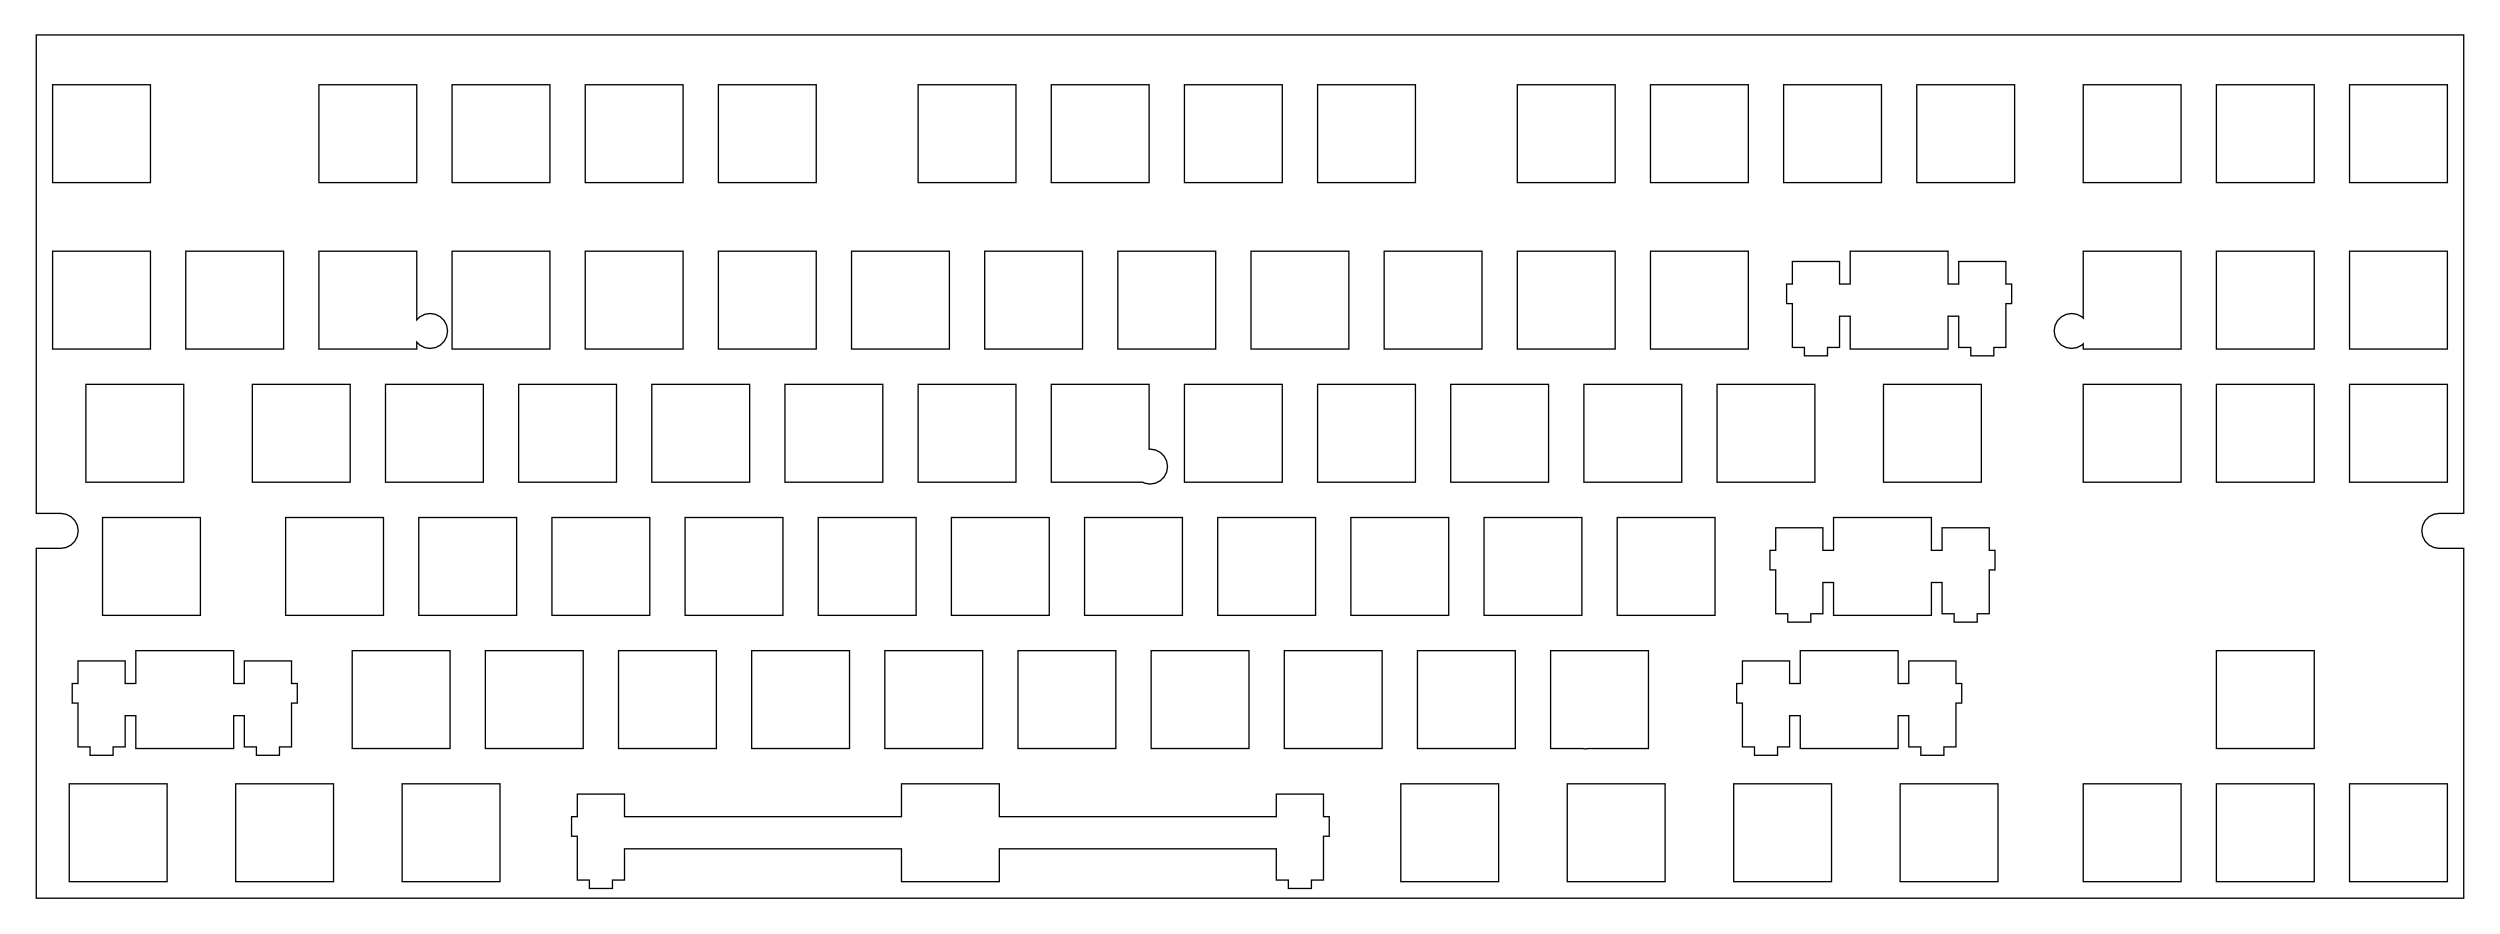 <?xml version="1.0" encoding="UTF-8"?>
<!-- Generated by SVGo -->
<svg width="357.665mm" height="133.663mm" viewBox="0.000 0.000 357.665 133.663" xmlns="http://www.w3.org/2000/svg" xmlns:xlink="http://www.w3.org/1999/xlink">
<polygon points="352.476,73.450 348.975,73.450 348.203,73.572 347.506,73.927 346.953,74.480 346.599,75.177 346.476,75.949 346.599,76.723 346.953,77.420 347.506,77.973 348.203,78.328 348.975,78.450 352.476,78.450 352.476,128.501 5.189,128.501 5.189,78.450 8.689,78.450 9.462,78.328 10.158,77.973 10.711,77.420 11.066,76.723 11.189,75.951 11.066,75.177 10.711,74.480 10.158,73.927 9.462,73.572 8.690,73.450 5.189,73.450 5.189,5.000 352.476,5.000" style="fill:none;stroke-width:0.05mm;stroke:black"/>
<polygon points="128.970,112.137 128.970,116.837 89.345,116.837 89.345,113.607 82.595,113.607 82.595,116.837 81.770,116.837 81.770,119.637 82.595,119.637 82.595,125.907 84.320,125.907 84.320,127.107 87.620,127.107 87.620,125.907 89.345,125.907 89.345,121.437 128.970,121.437 128.970,126.137 142.970,126.137 142.970,121.437 182.595,121.437 182.595,125.907 184.320,125.907 184.320,127.107 187.620,127.107 187.620,125.907 189.345,125.907 189.345,119.637 190.169,119.637 190.169,116.837 189.345,116.837 189.345,113.607 182.595,113.607 182.595,116.837 142.970,116.837 142.970,112.137" style="fill:none;stroke-width:0.05mm;stroke:black"/>
<polygon points="336.138,112.137 336.138,126.137 350.138,126.137 350.138,112.137" style="fill:none;stroke-width:0.05mm;stroke:black"/>
<polygon points="317.088,112.137 317.088,126.137 331.088,126.137 331.088,112.137" style="fill:none;stroke-width:0.05mm;stroke:black"/>
<polygon points="298.038,112.137 298.038,126.137 312.038,126.137 312.038,112.137" style="fill:none;stroke-width:0.05mm;stroke:black"/>
<polygon points="271.844,112.137 271.844,126.137 285.844,126.137 285.844,112.137" style="fill:none;stroke-width:0.05mm;stroke:black"/>
<polygon points="248.031,112.137 248.031,126.137 262.031,126.137 262.031,112.137" style="fill:none;stroke-width:0.05mm;stroke:black"/>
<polygon points="224.220,112.137 224.220,126.137 238.220,126.137 238.220,112.137" style="fill:none;stroke-width:0.05mm;stroke:black"/>
<polygon points="200.406,112.137 200.406,126.137 214.406,126.137 214.406,112.137" style="fill:none;stroke-width:0.05mm;stroke:black"/>
<polygon points="57.532,112.137 57.532,126.137 71.532,126.137 71.532,112.137" style="fill:none;stroke-width:0.05mm;stroke:black"/>
<polygon points="33.719,112.137 33.719,126.137 47.719,126.137 47.719,112.137" style="fill:none;stroke-width:0.05mm;stroke:black"/>
<polygon points="9.907,112.137 9.907,126.137 23.907,126.137 23.907,112.137" style="fill:none;stroke-width:0.05mm;stroke:black"/>
<polygon points="257.556,93.087 257.556,97.787 256.031,97.787 256.031,94.557 249.281,94.557 249.281,97.787 248.457,97.787 248.457,100.587 249.281,100.587 249.281,106.857 251.007,106.857 251.007,108.057 254.306,108.057 254.306,106.857 256.031,106.857 256.031,102.387 257.556,102.387 257.556,107.087 271.556,107.087 271.556,102.387 273.081,102.387 273.081,106.857 274.806,106.857 274.806,108.057 278.106,108.057 278.106,106.857 279.831,106.857 279.831,100.587 280.656,100.587 280.656,97.787 279.831,97.787 279.831,94.557 273.081,94.557 273.081,97.787 271.556,97.787 271.556,93.087" style="fill:none;stroke-width:0.05mm;stroke:black"/>
<polygon points="19.431,93.087 19.431,97.787 17.907,97.787 17.907,94.557 11.157,94.557 11.157,97.787 10.332,97.787 10.332,100.587 11.157,100.587 11.157,106.857 12.882,106.857 12.882,108.057 16.181,108.057 16.181,106.857 17.907,106.857 17.907,102.387 19.431,102.387 19.431,107.087 33.431,107.087 33.431,102.387 34.957,102.387 34.957,106.857 36.681,106.857 36.681,108.057 39.981,108.057 39.981,106.857 41.707,106.857 41.707,100.587 42.532,100.587 42.532,97.787 41.707,97.787 41.707,94.557 34.957,94.557 34.957,97.787 33.431,97.787 33.431,93.087" style="fill:none;stroke-width:0.05mm;stroke:black"/>
<polygon points="221.839,93.087 221.839,107.087 226.434,107.087 226.833,107.150 227.232,107.087 235.839,107.087 235.839,93.087" style="fill:none;stroke-width:0.05mm;stroke:black"/>
<polygon points="317.088,93.087 317.088,107.087 331.088,107.087 331.088,93.087" style="fill:none;stroke-width:0.05mm;stroke:black"/>
<polygon points="202.788,93.087 202.788,107.087 216.788,107.087 216.788,93.087" style="fill:none;stroke-width:0.05mm;stroke:black"/>
<polygon points="183.739,93.087 183.739,107.087 197.739,107.087 197.739,93.087" style="fill:none;stroke-width:0.05mm;stroke:black"/>
<polygon points="164.689,93.087 164.689,107.087 178.689,107.087 178.689,93.087" style="fill:none;stroke-width:0.05mm;stroke:black"/>
<polygon points="145.638,93.087 145.638,107.087 159.638,107.087 159.638,93.087" style="fill:none;stroke-width:0.05mm;stroke:black"/>
<polygon points="126.589,93.087 126.589,107.087 140.589,107.087 140.589,93.087" style="fill:none;stroke-width:0.05mm;stroke:black"/>
<polygon points="107.538,93.087 107.538,107.087 121.538,107.087 121.538,93.087" style="fill:none;stroke-width:0.05mm;stroke:black"/>
<polygon points="88.489,93.087 88.489,107.087 102.489,107.087 102.489,93.087" style="fill:none;stroke-width:0.05mm;stroke:black"/>
<polygon points="69.439,93.087 69.439,107.087 83.439,107.087 83.439,93.087" style="fill:none;stroke-width:0.05mm;stroke:black"/>
<polygon points="50.389,93.087 50.389,107.087 64.389,107.087 64.389,93.087" style="fill:none;stroke-width:0.05mm;stroke:black"/>
<polygon points="262.318,74.037 262.318,78.737 260.794,78.737 260.794,75.507 254.044,75.507 254.044,78.737 253.220,78.737 253.220,81.537 254.044,81.537 254.044,87.807 255.769,87.807 255.769,89.007 259.068,89.007 259.068,87.807 260.794,87.807 260.794,83.337 262.318,83.337 262.318,88.037 276.319,88.037 276.319,83.337 277.844,83.337 277.844,87.807 279.569,87.807 279.569,89.007 282.869,89.007 282.869,87.807 284.594,87.807 284.594,81.537 285.419,81.537 285.419,78.737 284.594,78.737 284.594,75.507 277.844,75.507 277.844,78.737 276.319,78.737 276.319,74.037" style="fill:none;stroke-width:0.05mm;stroke:black"/>
<polygon points="231.364,74.037 231.364,88.037 245.364,88.037 245.364,74.037" style="fill:none;stroke-width:0.05mm;stroke:black"/>
<polygon points="212.314,74.037 212.314,88.037 226.314,88.037 226.314,74.037" style="fill:none;stroke-width:0.05mm;stroke:black"/>
<polygon points="193.263,74.037 193.263,88.037 207.263,88.037 207.263,74.037" style="fill:none;stroke-width:0.05mm;stroke:black"/>
<polygon points="174.214,74.037 174.214,88.037 188.214,88.037 188.214,74.037" style="fill:none;stroke-width:0.05mm;stroke:black"/>
<polygon points="155.163,74.037 155.163,88.037 169.163,88.037 169.163,74.037" style="fill:none;stroke-width:0.05mm;stroke:black"/>
<polygon points="136.113,74.037 136.113,88.037 150.113,88.037 150.113,74.037" style="fill:none;stroke-width:0.05mm;stroke:black"/>
<polygon points="117.062,74.037 117.062,88.037 131.064,88.037 131.064,74.037" style="fill:none;stroke-width:0.05mm;stroke:black"/>
<polygon points="98.013,74.037 98.013,88.037 112.013,88.037 112.013,74.037" style="fill:none;stroke-width:0.05mm;stroke:black"/>
<polygon points="78.963,74.037 78.963,88.037 92.963,88.037 92.963,74.037" style="fill:none;stroke-width:0.05mm;stroke:black"/>
<polygon points="59.912,74.037 59.912,88.037 73.913,88.037 73.913,74.037" style="fill:none;stroke-width:0.05mm;stroke:black"/>
<polygon points="40.864,74.037 40.864,88.037 54.864,88.037 54.864,74.037" style="fill:none;stroke-width:0.05mm;stroke:black"/>
<polygon points="14.670,74.037 14.670,88.037 28.670,88.037 28.670,74.037" style="fill:none;stroke-width:0.05mm;stroke:black"/>
<polygon points="150.400,54.987 150.400,68.987 163.483,68.987 163.760,69.128 164.532,69.250 165.305,69.128 166.001,68.773 166.555,68.219 166.910,67.523 167.032,66.750 166.910,65.977 166.555,65.281 166.001,64.727 165.305,64.372 164.532,64.250 164.400,64.271 164.400,54.987" style="fill:none;stroke-width:0.05mm;stroke:black"/>
<polygon points="336.138,54.987 336.138,68.987 350.138,68.987 350.138,54.987" style="fill:none;stroke-width:0.05mm;stroke:black"/>
<polygon points="317.088,54.987 317.088,68.987 331.088,68.987 331.088,54.987" style="fill:none;stroke-width:0.05mm;stroke:black"/>
<polygon points="298.038,54.987 298.038,68.987 312.038,68.987 312.038,54.987" style="fill:none;stroke-width:0.05mm;stroke:black"/>
<polygon points="269.463,54.987 269.463,68.987 283.463,68.987 283.463,54.987" style="fill:none;stroke-width:0.05mm;stroke:black"/>
<polygon points="245.650,54.987 245.650,68.987 259.650,68.987 259.650,54.987" style="fill:none;stroke-width:0.05mm;stroke:black"/>
<polygon points="226.601,54.987 226.601,68.987 240.601,68.987 240.601,54.987" style="fill:none;stroke-width:0.05mm;stroke:black"/>
<polygon points="207.550,54.987 207.550,68.987 221.550,68.987 221.550,54.987" style="fill:none;stroke-width:0.05mm;stroke:black"/>
<polygon points="188.501,54.987 188.501,68.987 202.501,68.987 202.501,54.987" style="fill:none;stroke-width:0.05mm;stroke:black"/>
<polygon points="169.451,54.987 169.451,68.987 183.451,68.987 183.451,54.987" style="fill:none;stroke-width:0.05mm;stroke:black"/>
<polygon points="131.351,54.987 131.351,68.987 145.351,68.987 145.351,54.987" style="fill:none;stroke-width:0.05mm;stroke:black"/>
<polygon points="112.300,54.987 112.300,68.987 126.300,68.987 126.300,54.987" style="fill:none;stroke-width:0.05mm;stroke:black"/>
<polygon points="93.251,54.987 93.251,68.987 107.251,68.987 107.251,54.987" style="fill:none;stroke-width:0.05mm;stroke:black"/>
<polygon points="74.201,54.987 74.201,68.987 88.201,68.987 88.201,54.987" style="fill:none;stroke-width:0.05mm;stroke:black"/>
<polygon points="55.151,54.987 55.151,68.987 69.151,68.987 69.151,54.987" style="fill:none;stroke-width:0.05mm;stroke:black"/>
<polygon points="36.100,54.987 36.100,68.987 50.100,68.987 50.100,54.987" style="fill:none;stroke-width:0.05mm;stroke:black"/>
<polygon points="12.289,54.987 12.289,68.987 26.289,68.987 26.289,54.987" style="fill:none;stroke-width:0.05mm;stroke:black"/>
<polygon points="264.700,35.937 264.700,40.637 263.175,40.637 263.175,37.407 256.425,37.407 256.425,40.637 255.601,40.637 255.601,43.437 256.425,43.437 256.425,49.707 258.150,49.707 258.150,50.907 261.450,50.907 261.450,49.707 263.175,49.707 263.175,45.237 264.700,45.237 264.700,49.937 278.700,49.937 278.700,45.237 280.225,45.237 280.225,49.707 281.950,49.707 281.950,50.907 285.250,50.907 285.250,49.707 286.975,49.707 286.975,43.437 287.800,43.437 287.800,40.637 286.975,40.637 286.975,37.407 280.225,37.407 280.225,40.637 278.700,40.637 278.700,35.937" style="fill:none;stroke-width:0.05mm;stroke:black"/>
<polygon points="336.138,35.937 336.138,49.937 350.138,49.937 350.138,35.937" style="fill:none;stroke-width:0.05mm;stroke:black"/>
<polygon points="317.088,35.937 317.088,49.937 331.088,49.937 331.088,35.937" style="fill:none;stroke-width:0.05mm;stroke:black"/>
<polygon points="298.038,35.937 298.038,45.514 297.851,45.327 297.154,44.972 296.382,44.850 295.609,44.972 294.912,45.327 294.359,45.881 294.004,46.577 293.882,47.350 294.004,48.123 294.359,48.819 294.912,49.373 295.609,49.728 296.382,49.850 297.154,49.728 297.851,49.373 298.038,49.186 298.038,49.937 312.038,49.937 312.038,35.937" style="fill:none;stroke-width:0.05mm;stroke:black"/>
<polygon points="236.126,35.937 236.126,49.937 250.126,49.937 250.126,35.937" style="fill:none;stroke-width:0.05mm;stroke:black"/>
<polygon points="217.076,35.937 217.076,49.937 231.076,49.937 231.076,35.937" style="fill:none;stroke-width:0.05mm;stroke:black"/>
<polygon points="198.025,35.937 198.025,49.937 212.025,49.937 212.025,35.937" style="fill:none;stroke-width:0.05mm;stroke:black"/>
<polygon points="178.976,35.937 178.976,49.937 192.976,49.937 192.976,35.937" style="fill:none;stroke-width:0.05mm;stroke:black"/>
<polygon points="159.925,35.937 159.925,49.937 173.925,49.937 173.925,35.937" style="fill:none;stroke-width:0.05mm;stroke:black"/>
<polygon points="140.876,35.937 140.876,49.937 154.876,49.937 154.876,35.937" style="fill:none;stroke-width:0.05mm;stroke:black"/>
<polygon points="121.826,35.937 121.826,49.937 135.826,49.937 135.826,35.937" style="fill:none;stroke-width:0.05mm;stroke:black"/>
<polygon points="102.776,35.937 102.776,49.937 116.776,49.937 116.776,35.937" style="fill:none;stroke-width:0.05mm;stroke:black"/>
<polygon points="83.726,35.937 83.726,49.937 97.726,49.937 97.726,35.937" style="fill:none;stroke-width:0.05mm;stroke:black"/>
<polygon points="64.675,35.937 64.675,49.937 78.675,49.937 78.675,35.937" style="fill:none;stroke-width:0.05mm;stroke:black"/>
<polygon points="45.626,35.937 45.626,49.937 59.626,49.937 59.626,48.935 60.062,49.373 60.760,49.728 61.532,49.850 62.305,49.728 63.002,49.373 63.555,48.819 63.909,48.123 64.032,47.350 63.909,46.577 63.555,45.881 63.002,45.327 62.305,44.972 61.532,44.850 60.760,44.972 60.062,45.327 59.626,45.765 59.626,35.937" style="fill:none;stroke-width:0.05mm;stroke:black"/>
<polygon points="26.576,35.937 26.576,49.937 40.576,49.937 40.576,35.937" style="fill:none;stroke-width:0.05mm;stroke:black"/>
<polygon points="7.526,35.937 7.526,49.937 21.526,49.937 21.526,35.937" style="fill:none;stroke-width:0.05mm;stroke:black"/>
<polygon points="336.138,12.125 336.138,26.125 350.138,26.125 350.138,12.125" style="fill:none;stroke-width:0.05mm;stroke:black"/>
<polygon points="317.088,12.125 317.088,26.125 331.088,26.125 331.088,12.125" style="fill:none;stroke-width:0.05mm;stroke:black"/>
<polygon points="298.038,12.125 298.038,26.125 312.038,26.125 312.038,12.125" style="fill:none;stroke-width:0.05mm;stroke:black"/>
<polygon points="274.225,12.125 274.225,26.125 288.225,26.125 288.225,12.125" style="fill:none;stroke-width:0.05mm;stroke:black"/>
<polygon points="255.175,12.125 255.175,26.125 269.175,26.125 269.175,12.125" style="fill:none;stroke-width:0.05mm;stroke:black"/>
<polygon points="236.126,12.125 236.126,26.125 250.126,26.125 250.126,12.125" style="fill:none;stroke-width:0.05mm;stroke:black"/>
<polygon points="217.076,12.125 217.076,26.125 231.076,26.125 231.076,12.125" style="fill:none;stroke-width:0.05mm;stroke:black"/>
<polygon points="188.501,12.125 188.501,26.125 202.501,26.125 202.501,12.125" style="fill:none;stroke-width:0.05mm;stroke:black"/>
<polygon points="169.451,12.125 169.451,26.125 183.451,26.125 183.451,12.125" style="fill:none;stroke-width:0.05mm;stroke:black"/>
<polygon points="150.400,12.125 150.400,26.125 164.400,26.125 164.400,12.125" style="fill:none;stroke-width:0.05mm;stroke:black"/>
<polygon points="131.351,12.125 131.351,26.125 145.351,26.125 145.351,12.125" style="fill:none;stroke-width:0.05mm;stroke:black"/>
<polygon points="102.776,12.125 102.776,26.125 116.776,26.125 116.776,12.125" style="fill:none;stroke-width:0.05mm;stroke:black"/>
<polygon points="83.726,12.125 83.726,26.125 97.726,26.125 97.726,12.125" style="fill:none;stroke-width:0.05mm;stroke:black"/>
<polygon points="64.675,12.125 64.675,26.125 78.675,26.125 78.675,12.125" style="fill:none;stroke-width:0.05mm;stroke:black"/>
<polygon points="45.626,12.125 45.626,26.125 59.626,26.125 59.626,12.125" style="fill:none;stroke-width:0.05mm;stroke:black"/>
<polygon points="7.526,12.125 7.526,26.125 21.526,26.125 21.526,12.125" style="fill:none;stroke-width:0.05mm;stroke:black"/>
</svg>